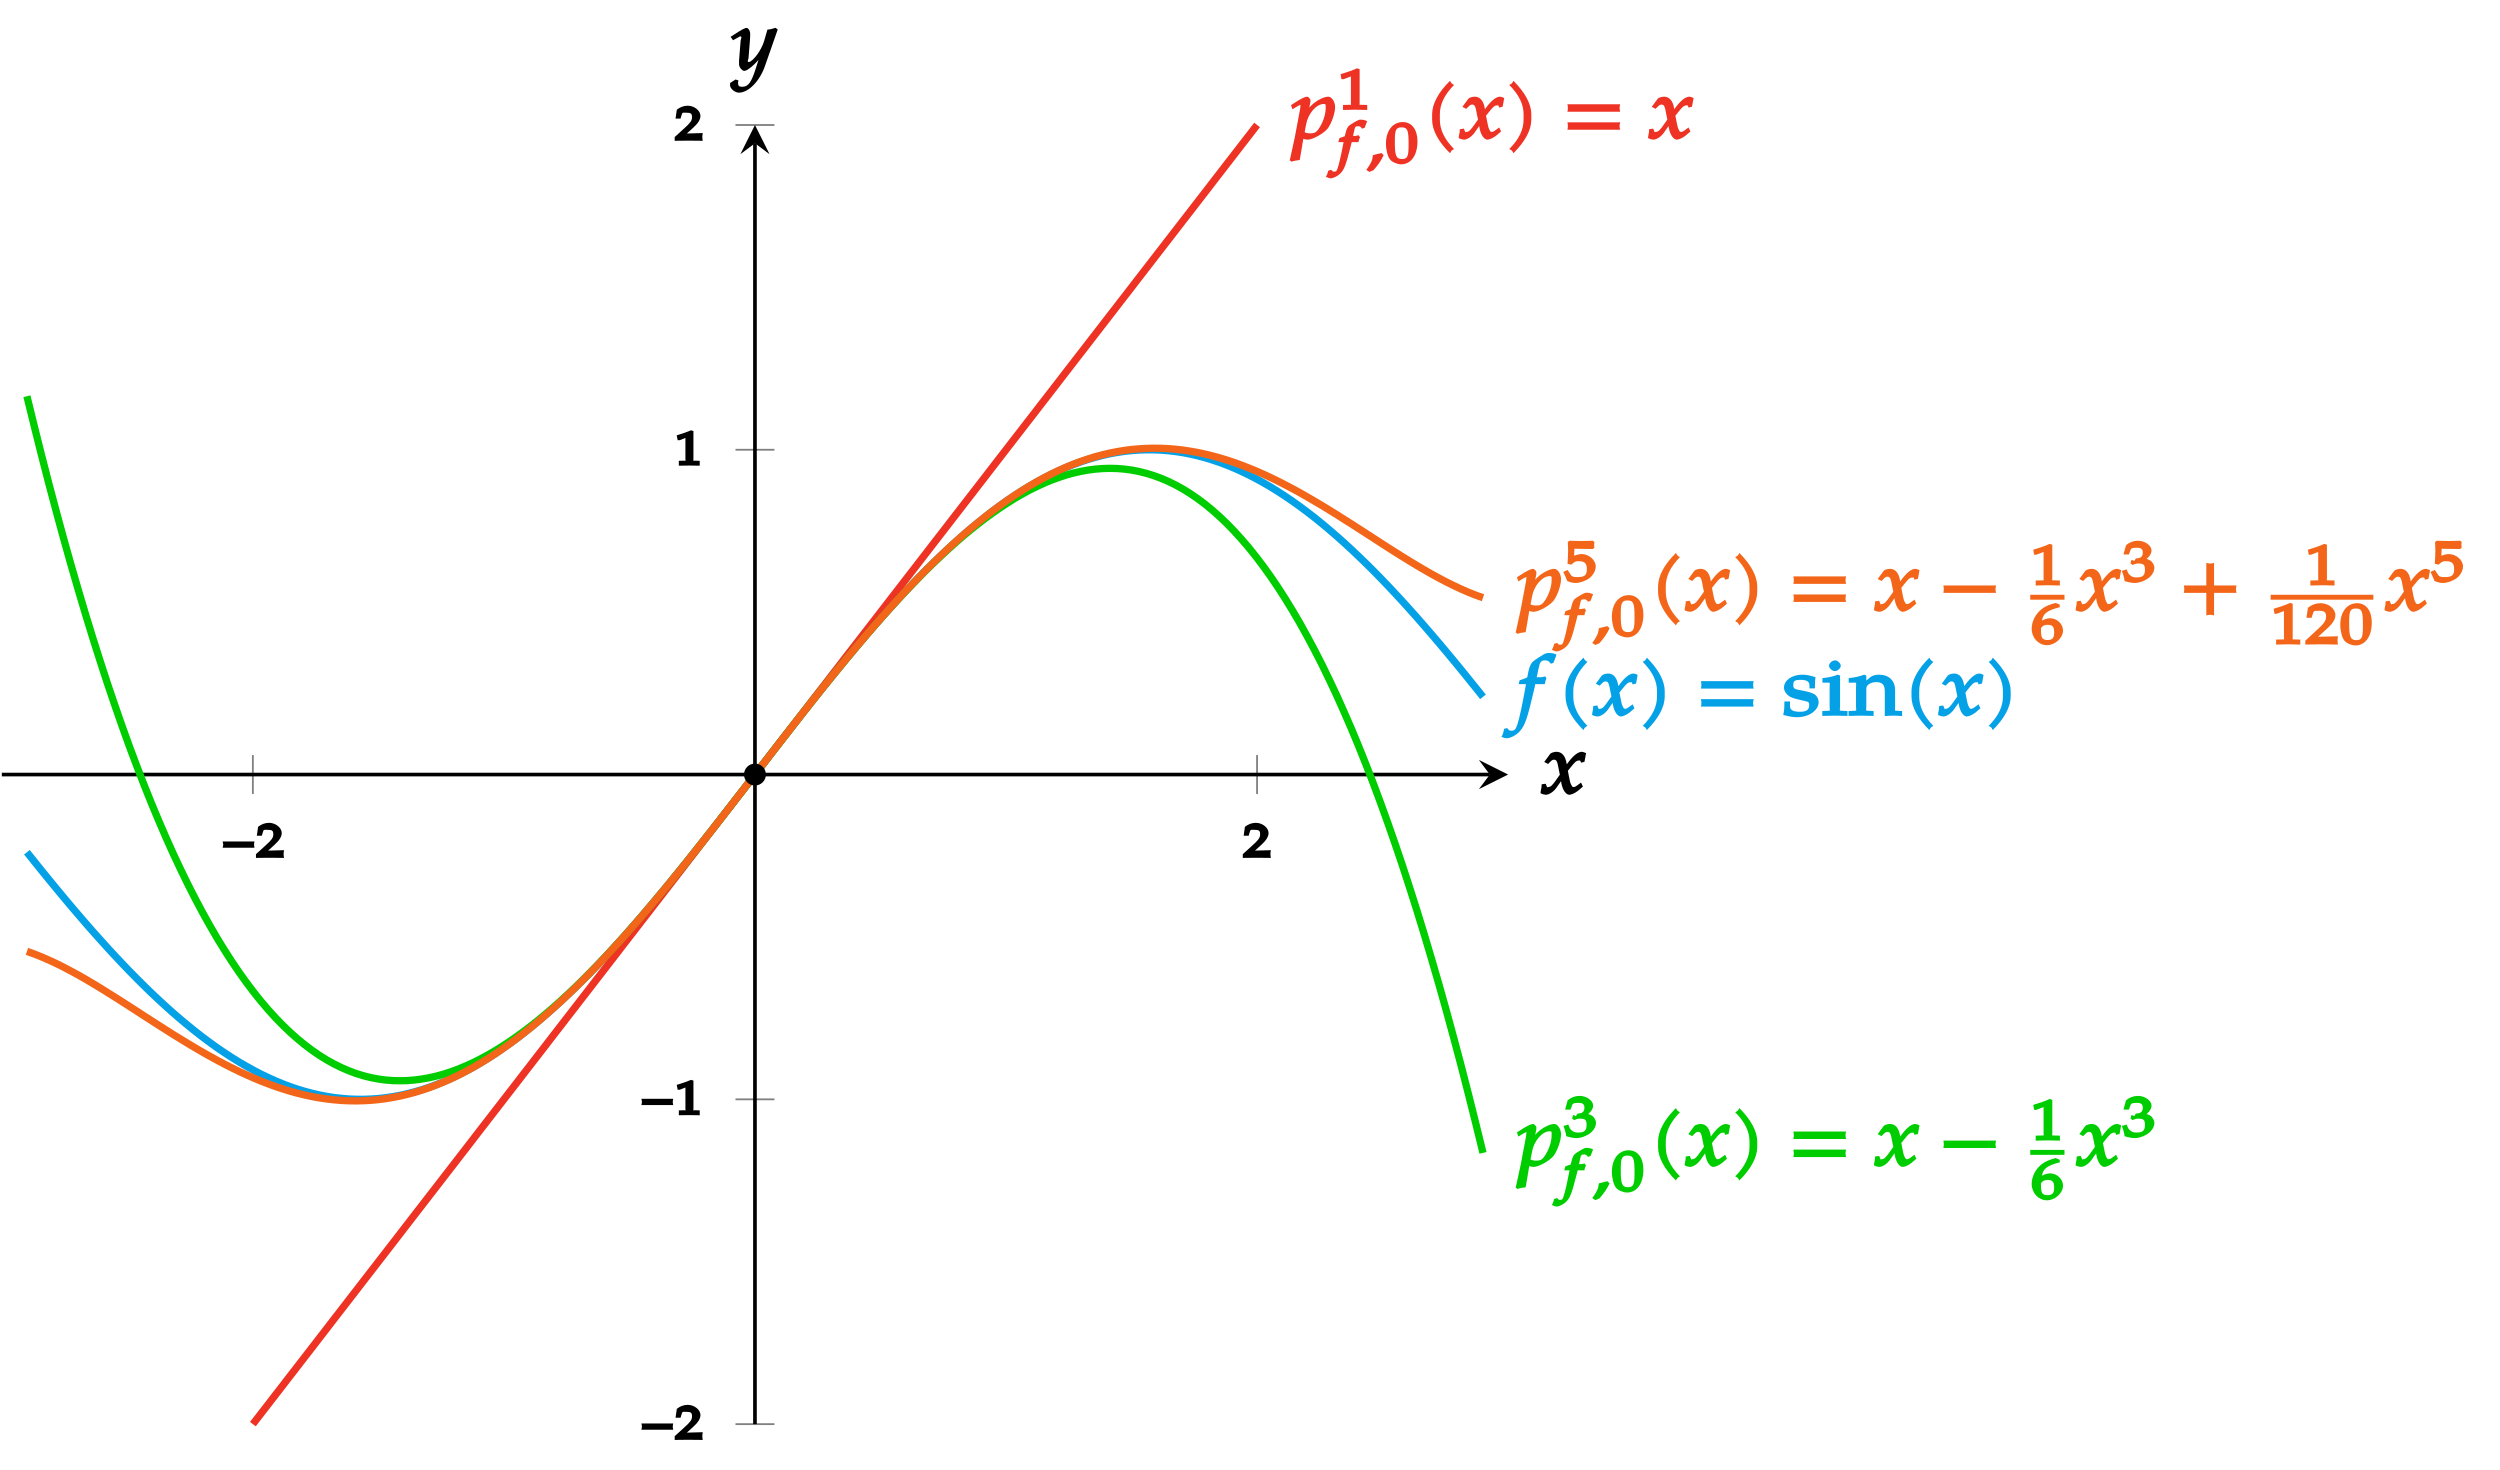 <?xml version="1.0" encoding="UTF-8"?>
<svg xmlns="http://www.w3.org/2000/svg" xmlns:xlink="http://www.w3.org/1999/xlink" width="272.74pt" height="160.41pt" viewBox="0 0 272.74 160.41" version="1.1">
<defs>
<g>
<symbol overflow="visible" id="glyph0-0">
<path style="stroke:none;" d=""/>
</symbol>
<symbol overflow="visible" id="glyph0-1">
<path style="stroke:none;" d="M 3.594 -1.281 C 3.578 -1.328 3.578 -1.391 3.578 -1.438 C 3.578 -1.484 3.578 -1.531 3.625 -1.781 L 0.156 -1.781 C 0.203 -1.531 0.219 -1.484 0.219 -1.438 C 0.219 -1.391 0.203 -1.328 0.156 -1.094 L 3.625 -1.094 Z M 3.594 -1.281 "/>
</symbol>
<symbol overflow="visible" id="glyph0-2">
<path style="stroke:none;" d="M 3.031 -0.172 C 3.016 -0.281 3.016 -0.328 3.016 -0.406 C 3.016 -0.469 3.016 -0.516 3.062 -0.828 L 0.812 -0.766 L 0.953 -0.438 L 2.016 -1.406 C 2.578 -1.906 2.812 -2.328 2.812 -2.703 C 2.812 -3.266 2.156 -3.812 1.422 -3.812 C 1 -3.812 0.578 -3.656 0.234 -3.375 L 0.094 -2.406 L 0.641 -2.406 L 0.766 -2.828 C 0.859 -3.109 0.875 -3.047 1.266 -3.047 C 1.766 -3.047 1.891 -2.969 1.891 -2.547 C 1.891 -2.172 1.703 -1.938 1.047 -1.344 L 0 -0.391 L 0 0.016 L 1.5 0 L 3.062 0.016 Z M 3.031 -0.172 "/>
</symbol>
<symbol overflow="visible" id="glyph0-3">
<path style="stroke:none;" d="M 2.734 -0.172 L 2.734 -0.516 L 2.234 -0.531 C 1.906 -0.547 2.047 -0.406 2.047 -0.672 L 2.047 -3.766 L 1.781 -3.844 C 1.391 -3.672 0.984 -3.531 0.219 -3.297 L 0.328 -2.766 L 0.547 -2.766 L 1.297 -3.062 L 1.328 -3.062 C 1.359 -3.062 1.172 -3.203 1.172 -3.078 L 1.172 -0.672 C 1.172 -0.406 1.297 -0.547 0.984 -0.531 L 0.453 -0.516 L 0.453 0.016 L 1.625 0 L 2.734 0.016 Z M 2.734 -0.172 "/>
</symbol>
<symbol overflow="visible" id="glyph1-0">
<path style="stroke:none;" d=""/>
</symbol>
<symbol overflow="visible" id="glyph1-1">
<path style="stroke:none;" d="M 4.125 -6.734 C 3.969 -6.797 3.672 -6.844 3.438 -6.844 C 3.344 -6.844 3.062 -6.781 2.938 -6.703 C 2.875 -6.688 1.953 -6.094 1.719 -5.891 C 1.5 -5.688 1.344 -5.312 1.234 -4.812 L 1.109 -4.172 C 0.859 -4.047 0.656 -3.984 0.281 -3.859 L 0.172 -3.438 L 0.969 -3.438 L 0.906 -3.062 C 0.594 -1.312 0.25 0.344 0.031 0.969 C -0.156 1.5 -0.266 1.641 -0.625 1.641 C -0.859 1.641 -0.859 1.609 -1.078 1.359 L -1.422 1.438 C -1.469 1.766 -1.562 2.094 -1.703 2.312 C -1.531 2.406 -1.25 2.469 -1.141 2.469 C -0.75 2.469 -0.109 2.156 0.266 1.734 C 0.859 1.094 1.109 0.375 1.844 -2.781 C 1.891 -3 1.969 -3.281 1.984 -3.438 L 3.016 -3.438 C 3.078 -3.734 3.141 -3.953 3.203 -4.078 L 3.078 -4.281 L 2.938 -4.25 C 2.703 -4.188 2.594 -4.188 2.125 -4.188 L 2.141 -4.188 L 2.328 -5.062 C 2.484 -5.828 2.594 -6.031 3.047 -6.031 C 3.344 -6.031 3.484 -5.938 3.688 -5.656 L 3.969 -5.766 L 4.234 -6.453 L 4.297 -6.656 Z M 4.125 -6.734 "/>
</symbol>
<symbol overflow="visible" id="glyph1-2">
<path style="stroke:none;" d="M 3.188 -5.938 C 3.141 -5.969 3.094 -6 3.047 -6.047 C 3 -6.094 2.969 -6.141 2.875 -6.328 C 1.609 -5.078 0.922 -3.812 0.922 -2.672 L 0.922 -2.078 C 0.922 -0.938 1.609 0.328 2.875 1.578 C 2.969 1.375 3 1.344 3.047 1.297 C 3.094 1.25 3.141 1.203 3.312 1.125 C 2.203 -0.016 1.766 -1.047 1.766 -2.078 L 1.766 -2.672 C 1.766 -3.719 2.203 -4.734 3.312 -5.875 Z M 3.188 -5.938 "/>
</symbol>
<symbol overflow="visible" id="glyph1-3">
<path style="stroke:none;" d="M 4.938 -4.469 C 4.812 -4.531 4.625 -4.594 4.531 -4.594 C 4.141 -4.594 3.625 -4.234 3.016 -3.406 L 2.656 -2.922 L 2.938 -2.812 L 2.875 -3.25 C 2.75 -4.141 2.344 -4.594 1.766 -4.594 C 1.5 -4.594 1.172 -4.484 1.078 -4.375 L 0.422 -3.484 L 0.844 -3.266 C 1.203 -3.641 1.297 -3.734 1.484 -3.734 C 1.797 -3.734 1.859 -3.5 2.016 -2.625 L 2.125 -2.094 L 1.781 -1.609 C 1.359 -1 1.141 -0.75 0.875 -0.75 C 0.719 -0.75 0.766 -0.656 0.75 -0.703 L 0.578 -1.109 L 0.141 -1.047 C 0.141 -0.75 0.109 -0.625 0.047 -0.344 C 0.031 -0.234 0.031 -0.203 0.016 -0.078 C 0.203 0.031 0.484 0.094 0.594 0.094 C 0.922 0.094 1.406 -0.203 1.719 -0.625 L 2.453 -1.672 L 2.188 -1.766 L 2.297 -1.141 C 2.438 -0.391 2.812 0.094 3.156 0.094 C 3.375 0.094 3.797 -0.094 4.109 -0.344 L 4.641 -0.797 L 4.438 -1.234 C 3.922 -0.844 3.797 -0.75 3.641 -0.75 C 3.484 -0.75 3.469 -0.797 3.375 -0.984 C 3.281 -1.141 3.219 -1.375 3.172 -1.641 L 3 -2.516 L 3.297 -2.891 C 3.766 -3.469 3.906 -3.641 4.219 -3.641 C 4.375 -3.641 4.328 -3.703 4.438 -3.406 L 4.812 -3.5 L 4.984 -4.438 Z M 4.938 -4.469 "/>
</symbol>
<symbol overflow="visible" id="glyph1-4">
<path style="stroke:none;" d="M 2.875 -2.078 L 2.875 -2.672 C 2.875 -3.812 2.172 -5.078 0.922 -6.328 C 0.828 -6.141 0.797 -6.094 0.75 -6.047 C 0.703 -6 0.656 -5.969 0.469 -5.875 C 1.594 -4.734 2.031 -3.719 2.031 -2.672 L 2.031 -2.078 C 2.031 -1.047 1.594 -0.016 0.469 1.125 C 0.656 1.203 0.703 1.25 0.75 1.297 C 0.797 1.344 0.828 1.375 0.922 1.578 C 2.172 0.328 2.875 -0.938 2.875 -2.078 Z M 2.875 -2.078 "/>
</symbol>
<symbol overflow="visible" id="glyph1-5">
<path style="stroke:none;" d="M 6.25 -3.094 C 6.234 -3.188 6.219 -3.281 6.219 -3.359 C 6.219 -3.453 6.234 -3.547 6.281 -3.766 L 0.531 -3.766 C 0.578 -3.547 0.578 -3.453 0.578 -3.359 C 0.578 -3.281 0.578 -3.188 0.531 -2.953 L 6.281 -2.953 Z M 6.25 -1.125 C 6.234 -1.203 6.219 -1.297 6.219 -1.391 C 6.219 -1.484 6.234 -1.562 6.281 -1.797 L 0.531 -1.797 C 0.578 -1.562 0.578 -1.484 0.578 -1.391 C 0.578 -1.297 0.578 -1.203 0.531 -0.984 L 6.281 -0.984 Z M 6.25 -1.125 "/>
</symbol>
<symbol overflow="visible" id="glyph1-6">
<path style="stroke:none;" d="M 4.062 -1.469 C 4.062 -1.734 3.938 -2.047 3.75 -2.219 C 3.484 -2.453 3.062 -2.594 2.203 -2.75 C 1.406 -2.891 1.297 -2.938 1.297 -3.344 C 1.297 -3.797 1.484 -3.906 2.078 -3.906 C 2.719 -3.906 3.062 -3.734 3.062 -3.312 L 3.062 -2.969 L 3.656 -2.969 C 3.656 -3.625 3.672 -3.844 3.719 -4.203 C 3.031 -4.406 2.688 -4.469 2.281 -4.469 C 1.141 -4.469 0.281 -3.844 0.281 -3.047 C 0.281 -2.609 0.656 -2.172 1.109 -1.984 C 1.375 -1.875 1.906 -1.734 2.562 -1.594 C 3 -1.5 3.031 -1.453 3.031 -1.109 C 3.031 -0.625 2.703 -0.422 2.016 -0.422 C 1.297 -0.422 0.938 -0.594 0.938 -1.047 L 0.938 -1.547 L 0.328 -1.547 C 0.328 -0.797 0.297 -0.531 0.203 -0.078 C 0.891 0.109 1.281 0.172 1.719 0.172 C 3 0.172 4.062 -0.578 4.062 -1.469 Z M 4.062 -1.469 "/>
</symbol>
<symbol overflow="visible" id="glyph1-7">
<path style="stroke:none;" d="M 2.891 -0.109 L 2.891 -0.5 L 2.281 -0.531 C 1.953 -0.562 2.078 -0.484 2.078 -1.047 L 2.078 -4.375 L 1.844 -4.469 C 1.344 -4.281 0.828 -4.156 0.156 -4.094 L 0.156 -3.594 L 0.672 -3.594 C 1.062 -3.594 0.938 -3.656 0.938 -3.062 L 0.938 -1.047 C 0.938 -0.484 1.078 -0.562 0.75 -0.531 L 0.141 -0.5 L 0.141 0.031 L 1.516 0 L 2.891 0.031 Z M 2.156 -5.438 C 2.156 -5.703 1.812 -6.031 1.531 -6.031 C 1.219 -6.031 0.875 -5.719 0.875 -5.438 C 0.875 -5.172 1.219 -4.859 1.516 -4.859 C 1.812 -4.859 2.156 -5.172 2.156 -5.438 Z M 2.156 -5.438 "/>
</symbol>
<symbol overflow="visible" id="glyph1-8">
<path style="stroke:none;" d="M 5.828 -0.109 L 5.828 -0.5 L 5.281 -0.531 C 4.953 -0.562 5.062 -0.469 5.062 -1.047 L 5.062 -2.781 C 5.062 -3.828 4.391 -4.469 3.281 -4.469 C 2.922 -4.469 2.594 -4.375 2.391 -4.219 L 1.922 -3.828 L 1.922 -4.375 L 1.688 -4.469 C 1.188 -4.281 0.672 -4.156 0 -4.094 L 0 -3.594 L 0.516 -3.594 C 0.922 -3.594 0.797 -3.656 0.797 -3.062 L 0.797 -1.047 C 0.797 -0.484 0.922 -0.562 0.594 -0.531 L -0.016 -0.5 L -0.016 0.031 L 1.359 0 L 2.719 0.031 L 2.719 -0.5 L 2.141 -0.531 C 1.797 -0.562 1.922 -0.484 1.922 -1.047 L 1.922 -2.953 C 1.922 -3.359 2.406 -3.656 3.016 -3.656 C 3.672 -3.656 3.938 -3.344 3.938 -2.656 L 3.938 0.047 C 4.344 0.016 4.625 0 4.875 0 C 5.141 0 5.406 0.016 5.828 0.047 Z M 5.828 -0.109 "/>
</symbol>
<symbol overflow="visible" id="glyph1-9">
<path style="stroke:none;" d="M 4.797 -3.469 C 4.797 -4.062 4.406 -4.594 4.062 -4.594 C 3.656 -4.594 3.016 -4.312 2.5 -3.906 C 2.109 -3.578 1.906 -3.359 1.562 -2.828 L 1.828 -2.719 L 2.062 -3.797 C 2.094 -3.953 2.109 -4.078 2.109 -4.188 C 2.109 -4.359 1.875 -4.594 1.734 -4.594 C 1.531 -4.594 1.047 -4.375 0.328 -3.891 L -0.016 -3.672 L 0.141 -3.219 L 0.656 -3.531 C 0.938 -3.688 0.938 -3.688 1.016 -3.688 C 1.109 -3.688 1.016 -3.75 1.016 -3.625 C 1.016 -3.547 1 -3.375 0.984 -3.281 L 0.406 -0.203 L -0.062 1.953 L -0.156 2.344 L 0.047 2.5 C 0.297 2.406 0.5 2.375 0.938 2.312 L 1.328 0.016 L 1.297 0 C 1.547 0.078 1.703 0.094 1.812 0.094 C 2.359 0.094 3.594 -0.594 4.016 -1.156 C 4.406 -1.703 4.797 -2.797 4.797 -3.469 Z M 3.766 -3.328 C 3.766 -2.594 3.422 -1.625 2.906 -0.953 C 2.703 -0.688 2.516 -0.594 2.109 -0.594 C 1.812 -0.594 1.672 -0.625 1.469 -0.719 L 1.641 -1.609 C 1.859 -2.766 2.75 -3.797 3.562 -3.797 C 3.812 -3.797 3.766 -3.734 3.766 -3.328 Z M 3.766 -3.328 "/>
</symbol>
<symbol overflow="visible" id="glyph1-10">
<path style="stroke:none;" d="M 6.25 -2.109 C 6.234 -2.203 6.219 -2.281 6.219 -2.375 C 6.219 -2.469 6.234 -2.562 6.281 -2.781 L 0.531 -2.781 C 0.578 -2.562 0.578 -2.469 0.578 -2.375 C 0.578 -2.281 0.578 -2.203 0.531 -1.969 L 6.281 -1.969 Z M 6.25 -2.109 "/>
</symbol>
<symbol overflow="visible" id="glyph1-11">
<path style="stroke:none;" d="M 6.25 -2.109 C 6.234 -2.203 6.219 -2.281 6.219 -2.375 C 6.219 -2.469 6.234 -2.562 6.281 -2.781 L 3.828 -2.781 L 3.828 -5.234 C 3.594 -5.188 3.5 -5.172 3.406 -5.172 C 3.312 -5.172 3.234 -5.188 2.984 -5.234 L 2.984 -2.781 L 0.531 -2.781 C 0.578 -2.562 0.578 -2.469 0.578 -2.375 C 0.578 -2.281 0.578 -2.203 0.531 -1.969 L 2.984 -1.969 L 2.984 0.484 C 3.234 0.438 3.312 0.422 3.406 0.422 C 3.5 0.422 3.594 0.438 3.828 0.484 L 3.828 -1.969 L 6.281 -1.969 Z M 6.25 -2.109 "/>
</symbol>
<symbol overflow="visible" id="glyph1-12">
<path style="stroke:none;" d="M 4.984 -4.469 L 4.812 -4.609 C 4.484 -4.5 4.266 -4.438 3.922 -4.406 L 3.547 -3.109 C 3.422 -2.688 3.125 -2.125 2.812 -1.688 C 2.469 -1.234 2.109 -0.875 1.891 -0.875 C 1.672 -0.875 1.844 -1.172 1.859 -1.281 L 2 -3.016 C 2.016 -3.297 2.047 -3.641 2.047 -3.891 C 2.047 -4.297 1.828 -4.594 1.656 -4.594 C 1.531 -4.594 1.281 -4.5 0.812 -4.203 L -0.094 -3.625 L 0.172 -3.25 L 0.828 -3.609 C 0.875 -3.641 0.891 -3.672 0.953 -3.672 C 1.203 -3.672 1.016 -3.359 1 -3.203 L 0.828 -1.031 L 0.828 -0.672 C 0.812 -0.297 1.172 0.094 1.406 0.094 C 1.766 0.094 2.703 -0.703 3.438 -1.719 L 3.172 -1.812 L 2.688 -0.281 C 2.188 1.312 1.859 1.828 1.172 1.828 C 0.828 1.828 0.719 1.719 0.719 1.406 C 0.719 1.359 0.719 1.297 0.766 1.141 L 0.453 1.031 L -0.141 1.406 C -0.156 1.547 -0.156 1.594 -0.156 1.641 C -0.156 2.031 0.375 2.469 0.812 2.469 C 1.844 2.469 3.078 1.234 3.656 -0.438 L 5.047 -4.422 Z M 4.984 -4.469 "/>
</symbol>
<symbol overflow="visible" id="glyph2-0">
<path style="stroke:none;" d=""/>
</symbol>
<symbol overflow="visible" id="glyph2-1">
<path style="stroke:none;" d="M 3.234 -0.156 L 3.234 -0.516 L 2.688 -0.531 C 2.297 -0.562 2.406 -0.438 2.406 -0.75 L 2.406 -4.422 L 2.125 -4.516 C 1.672 -4.312 1.172 -4.125 0.328 -3.875 L 0.422 -3.328 L 0.656 -3.328 L 1.562 -3.672 L 1.578 -3.672 C 1.625 -3.672 1.453 -3.797 1.453 -3.656 L 1.453 -0.75 C 1.453 -0.438 1.562 -0.562 1.188 -0.531 L 0.594 -0.516 L 0.594 0.031 L 1.938 0 L 3.234 0.031 Z M 3.234 -0.156 "/>
</symbol>
<symbol overflow="visible" id="glyph2-2">
<path style="stroke:none;" d="M 3.016 -4.672 C 2.891 -4.719 2.688 -4.75 2.516 -4.75 C 2.438 -4.75 2.328 -4.734 2.281 -4.703 C 2.109 -4.641 1.391 -4.219 1.234 -4.078 C 1.078 -3.938 0.953 -3.641 0.875 -3.297 L 0.781 -2.938 C 0.672 -2.891 0.531 -2.844 0.203 -2.734 L 0.078 -2.297 L 0.656 -2.297 L 0.625 -2.141 C 0.406 -0.969 0.156 0.141 0 0.562 C -0.125 0.906 -0.141 0.922 -0.391 0.922 C -0.547 0.922 -0.5 0.922 -0.688 0.734 L -1.016 0.812 C -1.078 1.078 -1.125 1.25 -1.281 1.484 C -0.953 1.641 -0.844 1.656 -0.766 1.656 C -0.484 1.656 0.031 1.406 0.297 1.125 C 0.734 0.703 0.922 0.156 1.453 -1.938 C 1.484 -2.094 1.531 -2.281 1.547 -2.297 L 2.281 -2.297 C 2.328 -2.578 2.328 -2.594 2.453 -2.812 L 2.297 -3.047 L 2.172 -3.016 C 2 -2.969 1.922 -2.969 1.578 -2.969 L 1.688 -2.969 L 1.797 -3.469 C 1.906 -3.984 1.922 -4.031 2.25 -4.031 C 2.453 -4.031 2.5 -3.984 2.672 -3.766 L 2.953 -3.859 L 3.156 -4.406 L 3.234 -4.578 Z M 3.016 -4.672 "/>
</symbol>
<symbol overflow="visible" id="glyph2-3">
<path style="stroke:none;" d="M 1.781 -0.953 L 1.609 -1.109 L 0.688 -0.875 C 0.625 -0.281 0.5 -0.016 -0.031 0.734 L 0.297 0.953 L 0.75 0.766 C 1.312 0.125 1.641 -0.375 1.859 -0.891 Z M 1.781 -0.953 "/>
</symbol>
<symbol overflow="visible" id="glyph2-4">
<path style="stroke:none;" d="M 3.562 -2.375 C 3.562 -3.688 2.922 -4.484 1.969 -4.484 C 0.875 -4.484 0.125 -3.562 0.125 -2.125 C 0.125 -1.422 0.328 -0.688 0.578 -0.391 C 0.812 -0.109 1.359 0.125 1.781 0.125 C 2.844 0.125 3.562 -0.844 3.562 -2.375 Z M 2.594 -2.078 C 2.594 -0.797 2.516 -0.453 1.875 -0.453 C 1.203 -0.453 1.094 -0.875 1.094 -2.328 C 1.094 -3.594 1.172 -3.906 1.844 -3.906 C 2.516 -3.906 2.594 -3.5 2.594 -2.078 Z M 2.594 -2.078 "/>
</symbol>
<symbol overflow="visible" id="glyph2-5">
<path style="stroke:none;" d="M 3.547 -1.516 C 3.547 -1.812 3.344 -2.188 3.094 -2.328 C 2.922 -2.438 2.625 -2.547 2.281 -2.594 L 2.406 -2.297 C 2.969 -2.656 3.234 -3.062 3.234 -3.422 C 3.234 -3.953 2.531 -4.484 1.75 -4.484 C 1.281 -4.484 0.812 -4.312 0.453 -4 L 0.172 -2.984 L 0.766 -2.984 L 0.953 -3.5 C 1.031 -3.703 1.281 -3.719 1.641 -3.719 C 2.094 -3.719 2.281 -3.578 2.281 -3.203 C 2.281 -2.766 2.062 -2.562 1.562 -2.562 C 1.516 -2.562 1.359 -2.281 1.359 -2.281 L 1.047 -2.406 L 0.938 -2.016 L 1.156 -1.844 C 1.469 -1.969 1.594 -2 1.781 -2 C 2.375 -2 2.516 -1.859 2.516 -1.312 C 2.516 -0.703 2.281 -0.484 1.625 -0.484 C 1.297 -0.484 1.156 -0.516 0.938 -0.688 C 0.766 -0.812 0.734 -0.828 0.516 -1.359 L 0 -1.203 C 0.172 -0.734 0.234 -0.516 0.297 -0.078 C 0.844 0.078 1.156 0.125 1.406 0.125 C 1.969 0.125 2.75 -0.203 3.125 -0.609 C 3.375 -0.844 3.547 -1.234 3.547 -1.516 Z M 3.547 -1.516 "/>
</symbol>
<symbol overflow="visible" id="glyph2-6">
<path style="stroke:none;" d="M 3.578 -1.484 C 3.578 -2.172 2.922 -2.812 2.172 -2.812 C 1.766 -2.812 1.359 -2.609 1.281 -2.547 C 1.375 -3.25 1.766 -3.656 3.219 -4.016 L 3.219 -4.297 L 2.766 -4.484 C 2.094 -4.297 1.672 -4.125 1.312 -3.859 C 0.594 -3.328 0.156 -2.484 0.156 -1.656 C 0.156 -0.672 0.906 0.125 1.812 0.125 C 2.719 0.125 3.578 -0.672 3.578 -1.484 Z M 2.609 -1.281 C 2.609 -0.656 2.438 -0.438 1.891 -0.438 C 1.297 -0.438 1.172 -0.688 1.172 -1.5 C 1.172 -1.703 1.141 -1.688 1.219 -1.797 C 1.375 -2 1.562 -2.094 1.906 -2.094 C 2.438 -2.094 2.609 -1.875 2.609 -1.281 Z M 2.609 -1.281 "/>
</symbol>
<symbol overflow="visible" id="glyph2-7">
<path style="stroke:none;" d="M 3.516 -1.688 C 3.516 -2.375 2.766 -3.031 1.969 -3.031 C 1.641 -3.031 1.25 -2.891 1.156 -2.844 L 1.188 -3.609 L 3.203 -3.578 L 3.375 -3.734 C 3.344 -3.906 3.344 -3.938 3.344 -4.031 C 3.344 -4.125 3.344 -4.172 3.375 -4.344 L 3.203 -4.484 L 1.922 -4.453 L 0.641 -4.484 L 0.469 -4.344 L 0.5 -3.453 C 0.5 -2.922 0.469 -2.375 0.438 -1.969 L 0.844 -1.875 C 1.25 -2.219 1.297 -2.25 1.641 -2.25 C 2.312 -2.25 2.547 -2.031 2.547 -1.375 C 2.547 -0.719 2.297 -0.516 1.531 -0.516 C 1.156 -0.516 0.922 -0.562 0.828 -0.719 L 0.438 -1.297 L -0.031 -1.078 C 0.172 -0.656 0.266 -0.469 0.406 -0.094 C 0.75 0.062 1.031 0.125 1.328 0.125 C 1.797 0.125 2.422 -0.109 2.812 -0.391 C 3.25 -0.719 3.516 -1.25 3.516 -1.688 Z M 3.516 -1.688 "/>
</symbol>
<symbol overflow="visible" id="glyph2-8">
<path style="stroke:none;" d="M 3.578 -0.156 C 3.562 -0.281 3.562 -0.344 3.562 -0.438 C 3.562 -0.516 3.562 -0.562 3.609 -0.875 L 0.969 -0.812 L 1.109 -0.516 L 2.375 -1.672 C 3.062 -2.281 3.328 -2.734 3.328 -3.188 C 3.328 -3.875 2.594 -4.484 1.703 -4.484 C 1.203 -4.484 0.719 -4.312 0.328 -3.969 L 0.172 -2.891 L 0.734 -2.891 L 0.875 -3.344 C 0.984 -3.688 1.047 -3.656 1.516 -3.656 C 2.125 -3.656 2.312 -3.516 2.312 -3.016 C 2.312 -2.562 2.078 -2.25 1.281 -1.531 L 0.047 -0.391 L 0.047 0.031 L 1.797 0 L 3.609 0.031 Z M 3.578 -0.156 "/>
</symbol>
</g>
<clipPath id="clip1">
  <path d="M 16 2 L 149 2 L 149 160.41 L 16 160.41 Z M 16 2 "/>
</clipPath>
</defs>
<g id="surface1">
<path style="fill:none;stroke-width:0.199;stroke-linecap:butt;stroke-linejoin:miter;stroke:rgb(50%,50%,50%);stroke-opacity:1;stroke-miterlimit:10;" d="M 27.386 68.741 L 27.386 72.991 M 136.941 68.741 L 136.941 72.991 " transform="matrix(1,0,0,-1,0.2,155.366)"/>
<path style="fill:none;stroke-width:0.199;stroke-linecap:butt;stroke-linejoin:miter;stroke:rgb(50%,50%,50%);stroke-opacity:1;stroke-miterlimit:10;" d="M 80.038 -0.001 L 84.288 -0.001 M 80.038 35.432 L 84.288 35.432 M 80.038 106.3 L 84.288 106.3 M 80.038 141.729 L 84.288 141.729 " transform="matrix(1,0,0,-1,0.2,155.366)"/>
<path style="fill:none;stroke-width:0.399;stroke-linecap:butt;stroke-linejoin:miter;stroke:rgb(0%,0%,0%);stroke-opacity:1;stroke-miterlimit:10;" d="M -0.001 70.866 L 162.335 70.866 " transform="matrix(1,0,0,-1,0.2,155.366)"/>
<path style=" stroke:none;fill-rule:nonzero;fill:rgb(0%,0%,0%);fill-opacity:1;" d="M 164.527 84.5 L 161.34 82.906 L 162.535 84.5 L 161.34 86.094 "/>
<path style="fill:none;stroke-width:0.399;stroke-linecap:butt;stroke-linejoin:miter;stroke:rgb(0%,0%,0%);stroke-opacity:1;stroke-miterlimit:10;" d="M 82.163 -0.001 L 82.163 139.737 " transform="matrix(1,0,0,-1,0.2,155.366)"/>
<path style=" stroke:none;fill-rule:nonzero;fill:rgb(0%,0%,0%);fill-opacity:1;" d="M 82.363 13.637 L 80.77 16.824 L 82.363 15.629 L 83.957 16.824 "/>
<g style="fill:rgb(0%,0%,0%);fill-opacity:1;">
  <use xlink:href="#glyph0-1" x="24.138" y="93.579"/>
  <use xlink:href="#glyph0-2" x="27.924" y="93.579"/>
</g>
<g style="fill:rgb(0%,0%,0%);fill-opacity:1;">
  <use xlink:href="#glyph0-2" x="135.583" y="93.579"/>
</g>
<g style="fill:rgb(0%,0%,0%);fill-opacity:1;">
  <use xlink:href="#glyph0-1" x="69.819" y="157.075"/>
  <use xlink:href="#glyph0-2" x="73.605" y="157.075"/>
</g>
<g style="fill:rgb(0%,0%,0%);fill-opacity:1;">
  <use xlink:href="#glyph0-1" x="69.819" y="121.654"/>
  <use xlink:href="#glyph0-3" x="73.605" y="121.654"/>
</g>
<g style="fill:rgb(0%,0%,0%);fill-opacity:1;">
  <use xlink:href="#glyph0-3" x="73.604" y="50.789"/>
</g>
<g style="fill:rgb(0%,0%,0%);fill-opacity:1;">
  <use xlink:href="#glyph0-2" x="73.604" y="15.344"/>
</g>
<path style="fill:none;stroke-width:0.797;stroke-linecap:butt;stroke-linejoin:miter;stroke:rgb(1.999%,63.1%,90.199%);stroke-opacity:1;stroke-miterlimit:10;" d="M 2.737 62.389 C 2.737 62.389 3.316 61.667 3.538 61.389 C 3.757 61.116 4.112 60.671 4.335 60.397 C 4.558 60.124 4.913 59.686 5.132 59.417 C 5.355 59.147 5.71 58.714 5.933 58.444 C 6.152 58.178 6.507 57.749 6.73 57.483 C 6.952 57.218 7.308 56.796 7.527 56.534 C 7.749 56.272 8.105 55.854 8.327 55.596 C 8.546 55.335 8.902 54.925 9.124 54.671 C 9.347 54.413 9.702 54.011 9.921 53.757 C 10.144 53.507 10.499 53.108 10.722 52.862 C 10.945 52.616 11.296 52.221 11.519 51.979 C 11.741 51.737 12.097 51.35 12.32 51.112 C 12.538 50.874 12.894 50.499 13.116 50.264 C 13.339 50.034 13.695 49.663 13.913 49.432 C 14.136 49.206 14.491 48.843 14.714 48.62 C 14.933 48.397 15.288 48.046 15.511 47.827 C 15.734 47.608 16.089 47.264 16.308 47.05 C 16.53 46.839 16.886 46.503 17.109 46.296 C 17.327 46.089 17.683 45.764 17.905 45.565 C 18.128 45.362 18.484 45.046 18.702 44.85 C 18.925 44.655 19.28 44.35 19.503 44.163 C 19.722 43.971 20.077 43.675 20.3 43.495 C 20.523 43.311 20.878 43.026 21.097 42.85 C 21.32 42.675 21.675 42.397 21.898 42.229 C 22.116 42.061 22.472 41.796 22.695 41.636 C 22.917 41.471 23.273 41.218 23.491 41.061 C 23.714 40.909 24.07 40.663 24.292 40.518 C 24.511 40.37 24.866 40.139 25.089 39.999 C 25.312 39.858 25.667 39.636 25.886 39.503 C 26.109 39.37 26.464 39.163 26.687 39.038 C 26.909 38.909 27.261 38.714 27.484 38.596 C 27.706 38.479 28.062 38.296 28.28 38.182 C 28.503 38.073 28.859 37.901 29.081 37.8 C 29.304 37.694 29.655 37.538 29.878 37.44 C 30.101 37.346 30.456 37.202 30.679 37.112 C 30.898 37.026 31.253 36.893 31.476 36.811 C 31.698 36.733 32.054 36.612 32.273 36.542 C 32.495 36.471 32.851 36.362 33.073 36.3 C 33.292 36.237 33.648 36.143 33.87 36.089 C 34.093 36.034 34.448 35.952 34.667 35.905 C 34.89 35.858 35.245 35.792 35.468 35.753 C 35.687 35.714 36.042 35.659 36.265 35.628 C 36.487 35.6 36.843 35.557 37.062 35.538 C 37.284 35.514 37.64 35.487 37.862 35.471 C 38.081 35.46 38.437 35.444 38.659 35.44 C 38.882 35.432 39.237 35.432 39.456 35.436 C 39.679 35.44 40.034 35.452 40.257 35.464 C 40.476 35.475 40.831 35.499 41.054 35.518 C 41.277 35.542 41.632 35.581 41.851 35.608 C 42.073 35.636 42.429 35.686 42.652 35.725 C 42.87 35.761 43.226 35.827 43.448 35.87 C 43.671 35.917 44.027 35.995 44.245 36.05 C 44.468 36.1 44.823 36.194 45.046 36.257 C 45.269 36.315 45.62 36.421 45.843 36.487 C 46.066 36.557 46.421 36.678 46.644 36.757 C 46.862 36.831 47.218 36.964 47.441 37.05 C 47.663 37.136 48.019 37.276 48.237 37.37 C 48.46 37.464 48.816 37.62 49.038 37.721 C 49.257 37.823 49.612 37.991 49.835 38.1 C 50.058 38.21 50.413 38.389 50.632 38.507 C 50.855 38.624 51.21 38.819 51.433 38.94 C 51.652 39.065 52.007 39.272 52.23 39.405 C 52.452 39.534 52.808 39.753 53.027 39.889 C 53.249 40.03 53.605 40.261 53.827 40.405 C 54.046 40.553 54.402 40.792 54.624 40.948 C 54.847 41.1 55.202 41.35 55.421 41.511 C 55.644 41.671 55.999 41.936 56.222 42.1 C 56.441 42.268 56.796 42.546 57.019 42.718 C 57.241 42.893 57.597 43.175 57.816 43.354 C 58.038 43.538 58.394 43.831 58.616 44.018 C 58.835 44.206 59.191 44.511 59.413 44.706 C 59.636 44.897 59.991 45.214 60.21 45.413 C 60.433 45.612 60.788 45.936 61.011 46.139 C 61.234 46.346 61.585 46.678 61.808 46.889 C 62.03 47.1 62.386 47.444 62.609 47.663 C 62.827 47.878 63.183 48.229 63.405 48.452 C 63.628 48.675 63.984 49.034 64.202 49.261 C 64.425 49.487 64.78 49.854 65.003 50.089 C 65.222 50.319 65.577 50.698 65.8 50.932 C 66.023 51.171 66.378 51.553 66.597 51.796 C 66.82 52.038 67.175 52.428 67.398 52.675 C 67.616 52.921 67.972 53.315 68.195 53.569 C 68.417 53.819 68.773 54.221 68.991 54.475 C 69.214 54.729 69.57 55.139 69.792 55.397 C 70.011 55.655 70.366 56.073 70.589 56.335 C 70.812 56.596 71.167 57.018 71.386 57.28 C 71.609 57.546 71.964 57.971 72.187 58.241 C 72.405 58.507 72.761 58.94 72.984 59.21 C 73.206 59.483 73.562 59.917 73.78 60.19 C 74.003 60.464 74.359 60.905 74.581 61.182 C 74.8 61.456 75.155 61.901 75.378 62.178 C 75.601 62.456 75.956 62.901 76.175 63.182 C 76.398 63.464 76.753 63.913 76.976 64.194 C 77.198 64.475 77.55 64.928 77.773 65.21 C 77.995 65.495 78.351 65.948 78.573 66.233 C 78.792 66.514 79.148 66.971 79.37 67.257 C 79.593 67.542 79.945 67.999 80.167 68.288 C 80.39 68.573 80.745 69.03 80.968 69.315 C 81.187 69.604 81.542 70.061 81.765 70.35 C 81.987 70.636 82.343 71.096 82.562 71.382 C 82.784 71.667 83.14 72.128 83.362 72.413 C 83.581 72.698 83.937 73.159 84.159 73.444 C 84.382 73.729 84.737 74.186 84.956 74.471 C 85.179 74.757 85.534 75.214 85.757 75.499 C 85.976 75.784 86.331 76.237 86.554 76.518 C 86.777 76.803 87.132 77.257 87.351 77.538 C 87.573 77.819 87.929 78.268 88.152 78.55 C 88.37 78.827 88.726 79.276 88.948 79.553 C 89.171 79.831 89.527 80.276 89.745 80.55 C 89.968 80.827 90.323 81.264 90.546 81.538 C 90.765 81.811 91.12 82.249 91.343 82.518 C 91.566 82.792 91.921 83.221 92.14 83.491 C 92.362 83.757 92.718 84.186 92.941 84.448 C 93.159 84.714 93.515 85.136 93.737 85.397 C 93.96 85.659 94.316 86.073 94.534 86.331 C 94.757 86.589 95.112 86.999 95.335 87.253 C 95.558 87.511 95.909 87.913 96.132 88.163 C 96.355 88.413 96.71 88.811 96.933 89.057 C 97.152 89.303 97.507 89.694 97.73 89.936 C 97.952 90.178 98.308 90.561 98.527 90.796 C 98.749 91.034 99.105 91.413 99.327 91.643 C 99.546 91.874 99.902 92.245 100.124 92.471 C 100.347 92.698 100.702 93.057 100.921 93.28 C 101.144 93.503 101.499 93.854 101.722 94.069 C 101.941 94.288 102.296 94.628 102.519 94.839 C 102.741 95.05 103.097 95.386 103.316 95.589 C 103.538 95.796 103.894 96.12 104.116 96.319 C 104.335 96.518 104.691 96.831 104.913 97.026 C 105.136 97.218 105.491 97.526 105.71 97.714 C 105.933 97.901 106.288 98.194 106.511 98.374 C 106.73 98.553 107.085 98.839 107.308 99.014 C 107.53 99.186 107.886 99.46 108.105 99.628 C 108.327 99.796 108.683 100.061 108.905 100.221 C 109.124 100.382 109.48 100.632 109.702 100.784 C 109.925 100.94 110.28 101.178 110.499 101.327 C 110.722 101.471 111.077 101.702 111.3 101.839 C 111.523 101.979 111.874 102.194 112.097 102.327 C 112.32 102.46 112.675 102.667 112.898 102.788 C 113.116 102.913 113.472 103.108 113.695 103.225 C 113.917 103.343 114.273 103.522 114.491 103.632 C 114.714 103.741 115.07 103.909 115.292 104.011 C 115.511 104.112 115.866 104.268 116.089 104.362 C 116.312 104.456 116.667 104.596 116.886 104.682 C 117.109 104.768 117.464 104.897 117.687 104.975 C 117.905 105.053 118.261 105.175 118.484 105.241 C 118.706 105.311 119.062 105.417 119.28 105.475 C 119.503 105.538 119.859 105.632 120.081 105.682 C 120.3 105.737 120.655 105.815 120.878 105.862 C 121.101 105.905 121.456 105.971 121.675 106.007 C 121.898 106.042 122.253 106.096 122.476 106.124 C 122.695 106.151 123.05 106.19 123.273 106.21 C 123.495 106.229 123.851 106.257 124.07 106.268 C 124.292 106.28 124.648 106.292 124.87 106.296 C 125.089 106.3 125.445 106.296 125.667 106.292 C 125.89 106.288 126.245 106.272 126.464 106.257 C 126.687 106.245 127.042 106.218 127.265 106.194 C 127.487 106.175 127.839 106.132 128.062 106.1 C 128.284 106.073 128.64 106.014 128.863 105.979 C 129.081 105.94 129.437 105.87 129.659 105.823 C 129.882 105.776 130.234 105.698 130.456 105.643 C 130.679 105.589 131.034 105.495 131.257 105.428 C 131.476 105.366 131.831 105.261 132.054 105.186 C 132.277 105.116 132.632 104.999 132.851 104.917 C 133.073 104.839 133.429 104.706 133.652 104.62 C 133.87 104.53 134.226 104.386 134.448 104.288 C 134.671 104.194 135.027 104.034 135.245 103.932 C 135.468 103.831 135.823 103.659 136.046 103.546 C 136.265 103.436 136.62 103.253 136.843 103.136 C 137.066 103.014 137.421 102.823 137.64 102.694 C 137.863 102.569 138.218 102.362 138.441 102.229 C 138.659 102.093 139.015 101.874 139.238 101.733 C 139.46 101.593 139.816 101.362 140.034 101.214 C 140.257 101.065 140.613 100.823 140.835 100.667 C 141.054 100.514 141.409 100.261 141.632 100.096 C 141.855 99.936 142.21 99.671 142.429 99.503 C 142.652 99.335 143.007 99.057 143.23 98.882 C 143.452 98.706 143.804 98.417 144.027 98.237 C 144.249 98.053 144.605 97.761 144.823 97.569 C 145.046 97.382 145.402 97.073 145.624 96.878 C 145.847 96.686 146.198 96.366 146.421 96.167 C 146.644 95.968 146.999 95.639 147.222 95.432 C 147.441 95.229 147.796 94.893 148.019 94.678 C 148.241 94.468 148.597 94.124 148.816 93.905 C 149.038 93.686 149.394 93.335 149.616 93.112 C 149.835 92.886 150.191 92.526 150.413 92.3 C 150.636 92.069 150.991 91.698 151.21 91.468 C 151.433 91.233 151.788 90.854 152.011 90.616 C 152.23 90.382 152.585 89.995 152.808 89.753 C 153.03 89.511 153.386 89.116 153.605 88.87 C 153.827 88.624 154.183 88.225 154.405 87.975 C 154.624 87.721 154.98 87.315 155.202 87.061 C 155.425 86.807 155.78 86.393 155.999 86.136 C 156.222 85.878 156.577 85.46 156.8 85.198 C 157.019 84.936 157.374 84.514 157.597 84.249 C 157.82 83.983 158.175 83.553 158.394 83.288 C 158.616 83.018 158.972 82.585 159.195 82.315 C 159.413 82.042 159.769 81.604 159.991 81.331 C 160.214 81.057 160.57 80.616 160.788 80.343 C 161.011 80.065 161.589 79.343 161.589 79.343 " transform="matrix(1,0,0,-1,0.2,155.366)"/>
<g style="fill:rgb(1.961%,63.135%,90.195%);fill-opacity:1;">
  <use xlink:href="#glyph1-1" x="165.507" y="78.073"/>
</g>
<g style="fill:rgb(1.961%,63.135%,90.195%);fill-opacity:1;">
  <use xlink:href="#glyph1-2" x="169.874" y="78.073"/>
  <use xlink:href="#glyph1-3" x="173.675" y="78.073"/>
  <use xlink:href="#glyph1-4" x="178.741" y="78.073"/>
</g>
<g style="fill:rgb(1.961%,63.135%,90.195%);fill-opacity:1;">
  <use xlink:href="#glyph1-5" x="185.036" y="78.073"/>
</g>
<g style="fill:rgb(1.961%,63.135%,90.195%);fill-opacity:1;">
  <use xlink:href="#glyph1-6" x="194.343" y="78.073"/>
  <use xlink:href="#glyph1-7" x="198.665" y="78.073"/>
  <use xlink:href="#glyph1-8" x="201.686" y="78.073"/>
</g>
<g style="fill:rgb(1.961%,63.135%,90.195%);fill-opacity:1;">
  <use xlink:href="#glyph1-2" x="207.613" y="78.073"/>
  <use xlink:href="#glyph1-3" x="211.415" y="78.073"/>
  <use xlink:href="#glyph1-4" x="216.481" y="78.073"/>
</g>
<g clip-path="url(#clip1)" clip-rule="nonzero">
<path style="fill:none;stroke-width:0.797;stroke-linecap:butt;stroke-linejoin:miter;stroke:rgb(93.3%,19.6%,14.099%);stroke-opacity:1;stroke-miterlimit:10;" d="M 27.386 -0.001 C 27.386 -0.001 27.784 0.514 27.937 0.714 C 28.093 0.909 28.335 1.225 28.488 1.425 C 28.64 1.624 28.886 1.94 29.038 2.136 C 29.191 2.335 29.437 2.651 29.589 2.85 C 29.741 3.046 29.988 3.362 30.14 3.561 C 30.292 3.761 30.538 4.077 30.691 4.272 C 30.843 4.471 31.089 4.788 31.241 4.987 C 31.394 5.182 31.64 5.499 31.792 5.698 C 31.945 5.897 32.191 6.214 32.343 6.409 C 32.495 6.608 32.741 6.925 32.894 7.124 C 33.046 7.319 33.292 7.636 33.445 7.835 C 33.597 8.034 33.843 8.35 33.995 8.546 C 34.148 8.745 34.39 9.061 34.546 9.261 C 34.698 9.456 34.941 9.772 35.097 9.971 C 35.249 10.167 35.491 10.487 35.644 10.682 C 35.8 10.882 36.042 11.198 36.195 11.397 C 36.351 11.593 36.593 11.909 36.745 12.108 C 36.898 12.303 37.144 12.624 37.296 12.819 C 37.448 13.018 37.695 13.335 37.847 13.534 C 37.999 13.729 38.245 14.046 38.398 14.245 C 38.55 14.44 38.796 14.761 38.948 14.956 C 39.101 15.155 39.347 15.471 39.499 15.671 C 39.652 15.866 39.898 16.182 40.05 16.382 C 40.202 16.577 40.448 16.897 40.601 17.093 C 40.753 17.292 40.999 17.608 41.152 17.807 C 41.304 18.003 41.55 18.319 41.702 18.518 C 41.855 18.714 42.101 19.034 42.253 19.229 C 42.405 19.428 42.648 19.745 42.804 19.94 C 42.956 20.139 43.198 20.456 43.355 20.655 C 43.507 20.85 43.749 21.171 43.902 21.366 C 44.058 21.565 44.3 21.882 44.452 22.077 C 44.605 22.276 44.851 22.593 45.003 22.792 C 45.155 22.987 45.402 23.307 45.554 23.503 C 45.706 23.702 45.952 24.018 46.105 24.214 C 46.257 24.413 46.503 24.729 46.655 24.928 C 46.808 25.124 47.054 25.444 47.206 25.639 C 47.359 25.839 47.605 26.155 47.757 26.35 C 47.909 26.55 48.155 26.866 48.308 27.065 C 48.46 27.261 48.706 27.581 48.859 27.776 C 49.011 27.975 49.257 28.292 49.409 28.487 C 49.562 28.686 49.808 29.003 49.96 29.202 C 50.112 29.397 50.359 29.714 50.511 29.913 C 50.663 30.112 50.905 30.428 51.062 30.624 C 51.214 30.823 51.456 31.139 51.609 31.339 C 51.765 31.534 52.007 31.85 52.159 32.05 C 52.316 32.249 52.558 32.565 52.71 32.761 C 52.862 32.96 53.109 33.276 53.261 33.475 C 53.413 33.671 53.659 33.987 53.812 34.186 C 53.964 34.386 54.21 34.702 54.362 34.897 C 54.515 35.096 54.761 35.413 54.913 35.612 C 55.066 35.807 55.312 36.124 55.464 36.323 C 55.616 36.522 55.862 36.839 56.015 37.034 C 56.167 37.233 56.413 37.55 56.566 37.749 C 56.718 37.944 56.964 38.261 57.116 38.46 C 57.269 38.659 57.515 38.975 57.667 39.171 C 57.82 39.37 58.066 39.686 58.218 39.886 C 58.37 40.081 58.612 40.397 58.769 40.596 C 58.921 40.796 59.163 41.112 59.32 41.307 C 59.472 41.507 59.714 41.823 59.866 42.022 C 60.023 42.218 60.265 42.534 60.417 42.733 C 60.57 42.932 60.816 43.249 60.968 43.444 C 61.12 43.643 61.366 43.96 61.519 44.159 C 61.671 44.354 61.917 44.671 62.07 44.87 C 62.222 45.069 62.468 45.386 62.62 45.581 C 62.773 45.78 63.019 46.096 63.171 46.296 C 63.323 46.491 63.57 46.807 63.722 47.007 C 63.874 47.206 64.12 47.522 64.273 47.718 C 64.425 47.917 64.671 48.233 64.823 48.432 C 64.976 48.628 65.222 48.944 65.374 49.143 C 65.527 49.343 65.773 49.659 65.925 49.854 C 66.077 50.053 66.323 50.37 66.476 50.569 C 66.628 50.764 66.87 51.081 67.027 51.28 C 67.179 51.479 67.421 51.796 67.573 51.991 C 67.73 52.19 67.972 52.507 68.124 52.706 C 68.28 52.901 68.523 53.218 68.675 53.417 C 68.827 53.616 69.073 53.932 69.226 54.128 C 69.378 54.327 69.624 54.643 69.777 54.843 C 69.929 55.038 70.175 55.354 70.327 55.553 C 70.48 55.749 70.726 56.069 70.878 56.264 C 71.03 56.464 71.277 56.78 71.429 56.979 C 71.581 57.175 71.827 57.491 71.98 57.69 C 72.132 57.886 72.378 58.206 72.53 58.401 C 72.683 58.6 72.929 58.917 73.081 59.116 C 73.234 59.311 73.48 59.628 73.632 59.827 C 73.784 60.022 74.03 60.343 74.183 60.538 C 74.335 60.737 74.577 61.053 74.734 61.253 C 74.886 61.448 75.128 61.764 75.284 61.964 C 75.437 62.159 75.679 62.479 75.831 62.675 C 75.987 62.874 76.23 63.19 76.382 63.389 C 76.534 63.585 76.78 63.901 76.933 64.1 C 77.085 64.296 77.331 64.616 77.484 64.811 C 77.636 65.011 77.882 65.327 78.034 65.526 C 78.187 65.721 78.433 66.038 78.585 66.237 C 78.737 66.432 78.984 66.753 79.136 66.948 C 79.288 67.147 79.534 67.464 79.687 67.659 C 79.839 67.858 80.085 68.175 80.237 68.374 C 80.39 68.569 80.636 68.889 80.788 69.085 C 80.941 69.284 81.187 69.6 81.339 69.796 C 81.491 69.995 81.737 70.311 81.89 70.511 C 82.042 70.706 82.288 71.026 82.441 71.221 C 82.593 71.421 82.835 71.737 82.991 71.932 C 83.144 72.132 83.386 72.448 83.538 72.647 C 83.695 72.843 83.937 73.163 84.089 73.358 C 84.245 73.557 84.487 73.874 84.64 74.069 C 84.792 74.268 85.038 74.585 85.191 74.784 C 85.343 74.979 85.589 75.3 85.741 75.495 C 85.894 75.694 86.14 76.011 86.292 76.206 C 86.445 76.405 86.691 76.721 86.843 76.921 C 86.995 77.116 87.241 77.432 87.394 77.632 C 87.546 77.831 87.792 78.147 87.945 78.343 C 88.097 78.542 88.343 78.858 88.495 79.057 C 88.648 79.253 88.894 79.569 89.046 79.768 C 89.198 79.968 89.445 80.284 89.597 80.479 C 89.749 80.678 89.995 80.995 90.148 81.194 C 90.3 81.389 90.542 81.706 90.698 81.905 C 90.851 82.104 91.093 82.421 91.249 82.616 C 91.402 82.815 91.644 83.132 91.796 83.331 C 91.952 83.526 92.195 83.843 92.347 84.042 C 92.499 84.241 92.745 84.557 92.898 84.753 C 93.05 84.952 93.296 85.268 93.448 85.468 C 93.601 85.663 93.847 85.979 93.999 86.178 C 94.152 86.378 94.398 86.694 94.55 86.889 C 94.702 87.089 94.948 87.405 95.101 87.604 C 95.253 87.8 95.499 88.116 95.652 88.315 C 95.804 88.514 96.05 88.831 96.202 89.026 C 96.355 89.225 96.601 89.542 96.753 89.741 C 96.905 89.936 97.152 90.253 97.304 90.452 C 97.456 90.651 97.702 90.968 97.855 91.163 C 98.007 91.362 98.253 91.678 98.405 91.878 C 98.558 92.073 98.8 92.389 98.956 92.589 C 99.109 92.788 99.351 93.104 99.507 93.3 C 99.659 93.499 99.902 93.815 100.054 94.014 C 100.21 94.21 100.452 94.526 100.605 94.725 C 100.757 94.925 101.003 95.241 101.155 95.436 C 101.308 95.636 101.554 95.952 101.706 96.151 C 101.859 96.346 102.105 96.663 102.257 96.862 C 102.409 97.061 102.655 97.378 102.808 97.573 C 102.96 97.772 103.206 98.089 103.359 98.288 C 103.511 98.483 103.757 98.8 103.909 98.999 C 104.062 99.198 104.308 99.514 104.46 99.71 C 104.612 99.909 104.859 100.225 105.011 100.425 C 105.163 100.62 105.409 100.936 105.562 101.136 C 105.714 101.335 105.96 101.651 106.112 101.846 C 106.265 102.046 106.507 102.362 106.663 102.561 C 106.816 102.757 107.058 103.073 107.214 103.272 C 107.366 103.471 107.609 103.788 107.761 103.983 C 107.917 104.182 108.159 104.499 108.312 104.698 C 108.464 104.893 108.71 105.21 108.862 105.409 C 109.015 105.604 109.261 105.925 109.413 106.12 C 109.566 106.319 109.812 106.636 109.964 106.835 C 110.116 107.03 110.362 107.346 110.515 107.546 C 110.667 107.741 110.913 108.061 111.066 108.257 C 111.218 108.456 111.464 108.772 111.616 108.971 C 111.769 109.167 112.015 109.483 112.167 109.682 C 112.32 109.878 112.566 110.198 112.718 110.393 C 112.87 110.593 113.116 110.909 113.269 111.108 C 113.421 111.303 113.667 111.62 113.82 111.819 C 113.972 112.014 114.218 112.335 114.37 112.53 C 114.523 112.729 114.765 113.046 114.921 113.241 C 115.073 113.44 115.316 113.757 115.472 113.956 C 115.624 114.151 115.866 114.471 116.019 114.667 C 116.175 114.866 116.417 115.182 116.57 115.378 C 116.722 115.577 116.968 115.893 117.12 116.093 C 117.273 116.288 117.519 116.608 117.671 116.803 C 117.823 117.003 118.07 117.319 118.222 117.514 C 118.374 117.714 118.62 118.03 118.773 118.229 C 118.925 118.425 119.171 118.745 119.323 118.94 C 119.476 119.139 119.722 119.456 119.874 119.651 C 120.027 119.85 120.273 120.167 120.425 120.366 C 120.577 120.561 120.823 120.882 120.976 121.077 C 121.128 121.276 121.374 121.593 121.527 121.788 C 121.679 121.987 121.925 122.303 122.077 122.503 C 122.23 122.698 122.476 123.018 122.628 123.214 C 122.78 123.413 123.023 123.729 123.179 123.925 C 123.331 124.124 123.573 124.44 123.726 124.639 C 123.882 124.835 124.124 125.155 124.277 125.35 C 124.433 125.55 124.675 125.866 124.827 126.061 C 124.98 126.261 125.226 126.577 125.378 126.776 C 125.53 126.971 125.777 127.288 125.929 127.487 C 126.081 127.686 126.327 128.003 126.48 128.198 C 126.632 128.397 126.878 128.714 127.03 128.913 C 127.183 129.108 127.429 129.425 127.581 129.624 C 127.734 129.823 127.98 130.139 128.132 130.335 C 128.284 130.534 128.53 130.85 128.683 131.05 C 128.835 131.245 129.081 131.561 129.234 131.761 C 129.386 131.96 129.632 132.276 129.784 132.471 C 129.937 132.671 130.183 132.987 130.335 133.186 C 130.488 133.382 130.73 133.698 130.886 133.897 C 131.038 134.096 131.28 134.413 131.437 134.608 C 131.589 134.807 131.831 135.124 131.984 135.323 C 132.14 135.518 132.382 135.835 132.534 136.034 C 132.687 136.233 132.933 136.55 133.085 136.745 C 133.238 136.944 133.484 137.261 133.636 137.46 C 133.788 137.655 134.034 137.971 134.187 138.171 C 134.339 138.37 134.585 138.686 134.738 138.882 C 134.89 139.081 135.136 139.397 135.288 139.596 C 135.441 139.792 135.687 140.108 135.839 140.307 C 135.991 140.507 136.238 140.823 136.39 141.018 C 136.542 141.218 136.941 141.733 136.941 141.733 " transform="matrix(1,0,0,-1,0.2,155.366)"/>
</g>
<g style="fill:rgb(93.332%,19.608%,14.119%);fill-opacity:1;">
  <use xlink:href="#glyph1-9" x="140.859" y="15.141"/>
</g>
<g style="fill:rgb(93.332%,19.608%,14.119%);fill-opacity:1;">
  <use xlink:href="#glyph2-1" x="145.925" y="11.967"/>
</g>
<g style="fill:rgb(93.332%,19.608%,14.119%);fill-opacity:1;">
  <use xlink:href="#glyph2-2" x="145.925" y="17.801"/>
</g>
<g style="fill:rgb(93.332%,19.608%,14.119%);fill-opacity:1;">
  <use xlink:href="#glyph2-3" x="149.093" y="17.801"/>
  <use xlink:href="#glyph2-4" x="151.078" y="17.801"/>
</g>
<g style="fill:rgb(93.332%,19.608%,14.119%);fill-opacity:1;">
  <use xlink:href="#glyph1-2" x="155.317" y="15.141"/>
  <use xlink:href="#glyph1-3" x="159.119" y="15.141"/>
  <use xlink:href="#glyph1-4" x="164.185" y="15.141"/>
</g>
<g style="fill:rgb(93.332%,19.608%,14.119%);fill-opacity:1;">
  <use xlink:href="#glyph1-5" x="170.47" y="15.141"/>
</g>
<g style="fill:rgb(93.332%,19.608%,14.119%);fill-opacity:1;">
  <use xlink:href="#glyph1-3" x="179.777" y="15.141"/>
</g>
<path style="fill:none;stroke-width:0.797;stroke-linecap:butt;stroke-linejoin:miter;stroke:rgb(0%,80.399%,0%);stroke-opacity:1;stroke-miterlimit:10;" d="M 2.737 112.139 C 2.737 112.139 3.316 109.768 3.538 108.874 C 3.757 107.979 4.112 106.561 4.335 105.69 C 4.558 104.819 4.913 103.44 5.132 102.593 C 5.355 101.745 5.71 100.405 5.933 99.585 C 6.152 98.761 6.507 97.46 6.73 96.659 C 6.952 95.858 7.308 94.593 7.527 93.815 C 7.749 93.038 8.105 91.811 8.327 91.057 C 8.546 90.3 8.902 89.108 9.124 88.374 C 9.347 87.643 9.702 86.487 9.921 85.776 C 10.144 85.065 10.499 83.944 10.722 83.257 C 10.945 82.565 11.296 81.479 11.519 80.811 C 11.741 80.143 12.097 79.096 12.32 78.448 C 12.538 77.803 12.894 76.788 13.116 76.163 C 13.339 75.538 13.695 74.553 13.913 73.948 C 14.136 73.346 14.491 72.397 14.714 71.815 C 14.933 71.233 15.288 70.311 15.511 69.749 C 15.734 69.19 16.089 68.307 16.308 67.764 C 16.53 67.221 16.886 66.366 17.109 65.846 C 17.327 65.323 17.683 64.507 17.905 64.003 C 18.128 63.503 18.484 62.706 18.702 62.225 C 18.925 61.741 19.28 60.983 19.503 60.522 C 19.722 60.057 20.077 59.335 20.3 58.889 C 20.523 58.444 20.878 57.749 21.097 57.323 C 21.32 56.893 21.675 56.225 21.898 55.815 C 22.116 55.409 22.472 54.772 22.695 54.386 C 22.917 53.995 23.273 53.386 23.491 53.014 C 23.714 52.647 24.07 52.065 24.292 51.71 C 24.511 51.358 24.866 50.803 25.089 50.471 C 25.312 50.136 25.667 49.608 25.886 49.292 C 26.109 48.971 26.464 48.475 26.687 48.175 C 26.909 47.874 27.261 47.405 27.484 47.12 C 27.706 46.835 28.062 46.393 28.28 46.124 C 28.503 45.854 28.859 45.44 29.081 45.186 C 29.304 44.936 29.655 44.546 29.878 44.307 C 30.101 44.073 30.456 43.71 30.679 43.487 C 30.898 43.268 31.253 42.928 31.476 42.725 C 31.698 42.522 32.054 42.206 32.273 42.018 C 32.495 41.827 32.851 41.538 33.073 41.362 C 33.292 41.19 33.648 40.925 33.87 40.764 C 34.093 40.604 34.448 40.362 34.667 40.218 C 34.89 40.073 35.245 39.854 35.468 39.721 C 35.687 39.593 36.042 39.397 36.265 39.28 C 36.487 39.163 36.843 38.991 37.062 38.889 C 37.284 38.784 37.64 38.632 37.862 38.546 C 38.081 38.456 38.437 38.327 38.659 38.249 C 38.882 38.175 39.237 38.065 39.456 38.003 C 39.679 37.944 40.034 37.854 40.257 37.803 C 40.476 37.757 40.831 37.686 41.054 37.651 C 41.277 37.616 41.632 37.565 41.851 37.542 C 42.073 37.518 42.429 37.491 42.652 37.479 C 42.87 37.468 43.226 37.46 43.448 37.46 C 43.671 37.46 44.027 37.468 44.245 37.479 C 44.468 37.491 44.823 37.522 45.046 37.546 C 45.269 37.569 45.62 37.616 45.843 37.651 C 46.066 37.682 46.421 37.749 46.644 37.796 C 46.862 37.839 47.218 37.921 47.441 37.975 C 47.663 38.034 48.019 38.132 48.237 38.198 C 48.46 38.264 48.816 38.382 49.038 38.456 C 49.257 38.534 49.612 38.667 49.835 38.753 C 50.058 38.839 50.413 38.987 50.632 39.085 C 50.855 39.178 51.21 39.343 51.433 39.448 C 51.652 39.553 52.007 39.733 52.23 39.85 C 52.452 39.964 52.808 40.155 53.027 40.28 C 53.249 40.405 53.605 40.612 53.827 40.745 C 54.046 40.878 54.402 41.1 54.624 41.241 C 54.847 41.382 55.202 41.616 55.421 41.768 C 55.644 41.917 55.999 42.163 56.222 42.323 C 56.441 42.479 56.796 42.741 57.019 42.905 C 57.241 43.069 57.597 43.343 57.816 43.514 C 58.038 43.69 58.394 43.971 58.616 44.155 C 58.835 44.335 59.191 44.632 59.413 44.819 C 59.636 45.007 59.991 45.311 60.21 45.507 C 60.433 45.702 60.788 46.018 61.011 46.218 C 61.234 46.421 61.585 46.749 61.808 46.956 C 62.03 47.163 62.386 47.499 62.609 47.714 C 62.827 47.928 63.183 48.276 63.405 48.495 C 63.628 48.714 63.984 49.069 64.202 49.296 C 64.425 49.518 64.78 49.886 65.003 50.116 C 65.222 50.346 65.577 50.718 65.8 50.956 C 66.023 51.19 66.378 51.573 66.597 51.811 C 66.82 52.053 67.175 52.44 67.398 52.686 C 67.616 52.932 67.972 53.327 68.195 53.577 C 68.417 53.827 68.773 54.229 68.991 54.483 C 69.214 54.737 69.57 55.147 69.792 55.401 C 70.011 55.659 70.366 56.077 70.589 56.339 C 70.812 56.596 71.167 57.018 71.386 57.284 C 71.609 57.55 71.964 57.975 72.187 58.241 C 72.405 58.511 72.761 58.94 72.984 59.21 C 73.206 59.483 73.562 59.917 73.78 60.19 C 74.003 60.464 74.359 60.905 74.581 61.178 C 74.8 61.456 75.155 61.901 75.378 62.178 C 75.601 62.456 75.956 62.901 76.175 63.182 C 76.398 63.46 76.753 63.913 76.976 64.194 C 77.198 64.475 77.55 64.928 77.773 65.21 C 77.995 65.491 78.351 65.948 78.573 66.233 C 78.792 66.514 79.148 66.971 79.37 67.257 C 79.593 67.542 79.945 67.999 80.167 68.288 C 80.39 68.573 80.745 69.03 80.968 69.315 C 81.187 69.604 81.542 70.061 81.765 70.35 C 81.987 70.636 82.343 71.096 82.562 71.382 C 82.784 71.667 83.14 72.128 83.362 72.413 C 83.581 72.702 83.937 73.159 84.159 73.444 C 84.382 73.729 84.737 74.19 84.956 74.475 C 85.179 74.761 85.534 75.214 85.757 75.499 C 85.976 75.784 86.331 76.237 86.554 76.522 C 86.777 76.803 87.132 77.257 87.351 77.538 C 87.573 77.819 87.929 78.268 88.152 78.55 C 88.37 78.827 88.726 79.276 88.948 79.553 C 89.171 79.831 89.527 80.276 89.745 80.55 C 89.968 80.827 90.323 81.268 90.546 81.538 C 90.765 81.811 91.12 82.249 91.343 82.518 C 91.566 82.788 91.921 83.221 92.14 83.487 C 92.362 83.757 92.718 84.182 92.941 84.448 C 93.159 84.714 93.515 85.132 93.737 85.393 C 93.96 85.655 94.316 86.069 94.534 86.327 C 94.757 86.585 95.112 86.995 95.335 87.249 C 95.558 87.503 95.909 87.905 96.132 88.155 C 96.355 88.405 96.71 88.8 96.933 89.046 C 97.152 89.292 97.507 89.678 97.73 89.921 C 97.952 90.159 98.308 90.542 98.527 90.776 C 98.749 91.011 99.105 91.386 99.327 91.616 C 99.546 91.846 99.902 92.21 100.124 92.436 C 100.347 92.663 100.702 93.018 100.921 93.237 C 101.144 93.456 101.499 93.803 101.722 94.018 C 101.941 94.229 102.296 94.569 102.519 94.776 C 102.741 94.983 103.097 95.311 103.316 95.511 C 103.538 95.714 103.894 96.03 104.116 96.225 C 104.335 96.421 104.691 96.725 104.913 96.913 C 105.136 97.1 105.491 97.397 105.71 97.577 C 105.933 97.757 106.288 98.042 106.511 98.214 C 106.73 98.389 107.085 98.659 107.308 98.827 C 107.53 98.991 107.886 99.253 108.105 99.409 C 108.327 99.569 108.683 99.815 108.905 99.964 C 109.124 100.116 109.48 100.35 109.702 100.491 C 109.925 100.632 110.28 100.854 110.499 100.987 C 110.722 101.12 111.077 101.327 111.3 101.448 C 111.523 101.573 111.874 101.768 112.097 101.882 C 112.32 101.999 112.675 102.175 112.898 102.28 C 113.116 102.389 113.472 102.55 113.695 102.647 C 113.917 102.745 114.273 102.889 114.491 102.979 C 114.714 103.065 115.07 103.198 115.292 103.272 C 115.511 103.35 115.866 103.464 116.089 103.534 C 116.312 103.6 116.667 103.698 116.886 103.753 C 117.109 103.811 117.464 103.893 117.687 103.936 C 117.905 103.983 118.261 104.046 118.484 104.081 C 118.706 104.116 119.062 104.163 119.28 104.186 C 119.503 104.21 119.859 104.237 120.081 104.249 C 120.3 104.261 120.655 104.272 120.878 104.272 C 121.101 104.272 121.456 104.264 121.675 104.253 C 121.898 104.241 122.253 104.21 122.476 104.186 C 122.695 104.163 123.05 104.116 123.273 104.081 C 123.495 104.042 123.851 103.975 124.07 103.925 C 124.292 103.878 124.648 103.788 124.87 103.725 C 125.089 103.667 125.445 103.553 125.667 103.479 C 125.89 103.405 126.245 103.276 126.464 103.186 C 126.687 103.096 127.042 102.944 127.265 102.843 C 127.487 102.741 127.839 102.565 128.062 102.452 C 128.284 102.335 128.64 102.139 128.863 102.007 C 129.081 101.878 129.437 101.659 129.659 101.514 C 129.882 101.37 130.234 101.128 130.456 100.968 C 130.679 100.807 131.034 100.542 131.257 100.37 C 131.476 100.194 131.831 99.905 132.054 99.714 C 132.277 99.526 132.632 99.21 132.851 99.007 C 133.073 98.803 133.429 98.464 133.652 98.241 C 133.87 98.022 134.226 97.659 134.448 97.421 C 134.671 97.186 135.027 96.796 135.245 96.542 C 135.468 96.292 135.823 95.874 136.046 95.608 C 136.265 95.339 136.62 94.897 136.843 94.612 C 137.066 94.327 137.421 93.858 137.64 93.557 C 137.863 93.257 138.218 92.757 138.441 92.44 C 138.659 92.12 139.015 91.596 139.238 91.261 C 139.46 90.925 139.816 90.374 140.034 90.022 C 140.257 89.667 140.613 89.085 140.835 88.714 C 141.054 88.346 141.409 87.741 141.632 87.35 C 141.855 86.964 142.21 86.323 142.429 85.913 C 142.652 85.507 143.007 84.835 143.23 84.409 C 143.452 83.983 143.804 83.292 144.027 82.85 C 144.249 82.405 144.605 81.675 144.823 81.21 C 145.046 80.745 145.402 79.991 145.624 79.507 C 145.847 79.022 146.198 78.229 146.421 77.725 C 146.644 77.225 146.999 76.405 147.222 75.886 C 147.441 75.366 147.796 74.511 148.019 73.971 C 148.241 73.428 148.597 72.542 148.816 71.979 C 149.038 71.417 149.394 70.499 149.616 69.917 C 149.835 69.335 150.191 68.386 150.413 67.78 C 150.636 67.178 150.991 66.194 151.21 65.569 C 151.433 64.944 151.788 63.925 152.011 63.28 C 152.23 62.636 152.585 61.585 152.808 60.921 C 153.03 60.253 153.386 59.163 153.605 58.475 C 153.827 57.788 154.183 56.667 154.405 55.956 C 154.624 55.245 154.98 54.089 155.202 53.354 C 155.425 52.624 155.78 51.428 155.999 50.675 C 156.222 49.921 156.577 48.694 156.8 47.917 C 157.019 47.139 157.374 45.874 157.597 45.073 C 157.82 44.272 158.175 42.971 158.394 42.147 C 158.616 41.323 158.972 39.983 159.195 39.139 C 159.413 38.292 159.769 36.913 159.991 36.042 C 160.214 35.171 160.57 33.753 160.788 32.858 C 161.011 31.964 161.589 29.593 161.589 29.593 " transform="matrix(1,0,0,-1,0.2,155.366)"/>
<g style="fill:rgb(0%,80.391%,0%);fill-opacity:1;">
  <use xlink:href="#glyph1-9" x="165.507" y="127.213"/>
</g>
<g style="fill:rgb(0%,80.391%,0%);fill-opacity:1;">
  <use xlink:href="#glyph2-5" x="170.573" y="124.039"/>
</g>
<g style="fill:rgb(0%,80.391%,0%);fill-opacity:1;">
  <use xlink:href="#glyph2-2" x="170.573" y="129.975"/>
</g>
<g style="fill:rgb(0%,80.391%,0%);fill-opacity:1;">
  <use xlink:href="#glyph2-3" x="173.741" y="129.975"/>
  <use xlink:href="#glyph2-4" x="175.726" y="129.975"/>
</g>
<g style="fill:rgb(0%,80.391%,0%);fill-opacity:1;">
  <use xlink:href="#glyph1-2" x="179.965" y="127.213"/>
  <use xlink:href="#glyph1-3" x="183.767" y="127.213"/>
  <use xlink:href="#glyph1-4" x="188.833" y="127.213"/>
</g>
<g style="fill:rgb(0%,80.391%,0%);fill-opacity:1;">
  <use xlink:href="#glyph1-5" x="195.118" y="127.213"/>
</g>
<g style="fill:rgb(0%,80.391%,0%);fill-opacity:1;">
  <use xlink:href="#glyph1-3" x="204.425" y="127.213"/>
</g>
<g style="fill:rgb(0%,80.391%,0%);fill-opacity:1;">
  <use xlink:href="#glyph1-10" x="211.482" y="127.213"/>
</g>
<g style="fill:rgb(0%,80.391%,0%);fill-opacity:1;">
  <use xlink:href="#glyph2-1" x="221.492" y="124.41"/>
</g>
<path style="fill:none;stroke-width:0.538;stroke-linecap:butt;stroke-linejoin:miter;stroke:rgb(0%,80.391%,0%);stroke-opacity:1;stroke-miterlimit:10;" d="M -15.616 -76.828 L -11.881 -76.828 " transform="matrix(1,0,0,-1,237.108,48.891)"/>
<g style="fill:rgb(0%,80.391%,0%);fill-opacity:1;">
  <use xlink:href="#glyph2-6" x="221.492" y="130.823"/>
</g>
<g style="fill:rgb(0%,80.391%,0%);fill-opacity:1;">
  <use xlink:href="#glyph1-3" x="226.423" y="127.213"/>
</g>
<g style="fill:rgb(0%,80.391%,0%);fill-opacity:1;">
  <use xlink:href="#glyph2-5" x="231.489" y="124.039"/>
</g>
<path style="fill:none;stroke-width:0.797;stroke-linecap:butt;stroke-linejoin:miter;stroke:rgb(95.299%,39.999%,9.799%);stroke-opacity:1;stroke-miterlimit:10;" d="M 2.737 51.573 C 2.737 51.573 3.316 51.374 3.538 51.292 C 3.757 51.206 4.112 51.065 4.335 50.971 C 4.558 50.878 4.913 50.725 5.132 50.624 C 5.355 50.526 5.71 50.358 5.933 50.253 C 6.152 50.147 6.507 49.971 6.73 49.858 C 6.952 49.745 7.308 49.557 7.527 49.436 C 7.749 49.319 8.105 49.124 8.327 49.003 C 8.546 48.878 8.902 48.675 9.124 48.546 C 9.347 48.417 9.702 48.21 9.921 48.077 C 10.144 47.944 10.499 47.729 10.722 47.593 C 10.945 47.456 11.296 47.237 11.519 47.096 C 11.741 46.96 12.097 46.737 12.32 46.596 C 12.538 46.46 12.894 46.229 13.116 46.089 C 13.339 45.948 13.695 45.718 13.913 45.577 C 14.136 45.432 14.491 45.206 14.714 45.061 C 14.933 44.917 15.288 44.686 15.511 44.542 C 15.734 44.401 16.089 44.175 16.308 44.03 C 16.53 43.889 16.886 43.659 17.109 43.514 C 17.327 43.374 17.683 43.151 17.905 43.011 C 18.128 42.87 18.484 42.643 18.702 42.503 C 18.925 42.362 19.28 42.143 19.503 42.011 C 19.722 41.874 20.077 41.659 20.3 41.526 C 20.523 41.393 20.878 41.182 21.097 41.05 C 21.32 40.921 21.675 40.71 21.898 40.581 C 22.116 40.456 22.472 40.253 22.695 40.132 C 22.917 40.007 23.273 39.815 23.491 39.694 C 23.714 39.577 24.07 39.386 24.292 39.272 C 24.511 39.155 24.866 38.975 25.089 38.866 C 25.312 38.757 25.667 38.581 25.886 38.475 C 26.109 38.37 26.464 38.206 26.687 38.104 C 26.909 38.007 27.261 37.846 27.484 37.753 C 27.706 37.659 28.062 37.511 28.28 37.421 C 28.503 37.331 28.859 37.194 29.081 37.112 C 29.304 37.026 29.655 36.901 29.878 36.823 C 30.101 36.745 30.456 36.628 30.679 36.557 C 30.898 36.487 31.253 36.378 31.476 36.311 C 31.698 36.249 32.054 36.151 32.273 36.093 C 32.495 36.038 32.851 35.952 33.073 35.901 C 33.292 35.85 33.648 35.772 33.87 35.729 C 34.093 35.686 34.448 35.624 34.667 35.585 C 34.89 35.55 35.245 35.499 35.468 35.468 C 35.687 35.44 36.042 35.397 36.265 35.378 C 36.487 35.354 36.843 35.327 37.062 35.311 C 37.284 35.3 37.64 35.28 37.862 35.276 C 38.081 35.268 38.437 35.264 38.659 35.264 C 38.882 35.264 39.237 35.272 39.456 35.284 C 39.679 35.292 40.034 35.311 40.257 35.327 C 40.476 35.343 40.831 35.378 41.054 35.401 C 41.277 35.425 41.632 35.471 41.851 35.503 C 42.073 35.534 42.429 35.593 42.652 35.636 C 42.87 35.675 43.226 35.745 43.448 35.792 C 43.671 35.839 44.027 35.925 44.245 35.979 C 44.468 36.034 44.823 36.132 45.046 36.194 C 45.269 36.257 45.62 36.366 45.843 36.44 C 46.066 36.511 46.421 36.632 46.644 36.71 C 46.862 36.788 47.218 36.925 47.441 37.011 C 47.663 37.096 48.019 37.241 48.237 37.339 C 48.46 37.432 48.816 37.593 49.038 37.694 C 49.257 37.796 49.612 37.968 49.835 38.077 C 50.058 38.186 50.413 38.37 50.632 38.487 C 50.855 38.604 51.21 38.8 51.433 38.925 C 51.652 39.05 52.007 39.257 52.23 39.389 C 52.452 39.522 52.808 39.737 53.027 39.878 C 53.249 40.018 53.605 40.249 53.827 40.393 C 54.046 40.542 54.402 40.784 54.624 40.936 C 54.847 41.093 55.202 41.343 55.421 41.503 C 55.644 41.667 55.999 41.928 56.222 42.096 C 56.441 42.264 56.796 42.538 57.019 42.714 C 57.241 42.886 57.597 43.171 57.816 43.35 C 58.038 43.534 58.394 43.827 58.616 44.014 C 58.835 44.202 59.191 44.507 59.413 44.702 C 59.636 44.893 59.991 45.21 60.21 45.409 C 60.433 45.608 60.788 45.932 61.011 46.139 C 61.234 46.343 61.585 46.678 61.808 46.889 C 62.03 47.1 62.386 47.444 62.609 47.659 C 62.827 47.878 63.183 48.229 63.405 48.448 C 63.628 48.671 63.984 49.03 64.202 49.261 C 64.425 49.487 64.78 49.854 65.003 50.085 C 65.222 50.319 65.577 50.694 65.8 50.932 C 66.023 51.171 66.378 51.553 66.597 51.796 C 66.82 52.034 67.175 52.428 67.398 52.671 C 67.616 52.917 67.972 53.315 68.195 53.565 C 68.417 53.815 68.773 54.221 68.991 54.475 C 69.214 54.729 69.57 55.139 69.792 55.397 C 70.011 55.655 70.366 56.073 70.589 56.335 C 70.812 56.593 71.167 57.014 71.386 57.28 C 71.609 57.546 71.964 57.971 72.187 58.241 C 72.405 58.507 72.761 58.94 72.984 59.21 C 73.206 59.479 73.562 59.917 73.78 60.19 C 74.003 60.464 74.359 60.905 74.581 61.178 C 74.8 61.456 75.155 61.897 75.378 62.178 C 75.601 62.456 75.956 62.901 76.175 63.182 C 76.398 63.46 76.753 63.913 76.976 64.194 C 77.198 64.475 77.55 64.928 77.773 65.21 C 77.995 65.491 78.351 65.948 78.573 66.233 C 78.792 66.514 79.148 66.971 79.37 67.257 C 79.593 67.542 79.945 67.999 80.167 68.288 C 80.39 68.573 80.745 69.03 80.968 69.315 C 81.187 69.604 81.542 70.061 81.765 70.35 C 81.987 70.636 82.343 71.096 82.562 71.382 C 82.784 71.667 83.14 72.128 83.362 72.413 C 83.581 72.702 83.937 73.159 84.159 73.444 C 84.382 73.729 84.737 74.19 84.956 74.475 C 85.179 74.761 85.534 75.214 85.757 75.499 C 85.976 75.784 86.331 76.237 86.554 76.522 C 86.777 76.803 87.132 77.257 87.351 77.538 C 87.573 77.819 87.929 78.268 88.152 78.55 C 88.37 78.831 88.726 79.276 88.948 79.553 C 89.171 79.831 89.527 80.276 89.745 80.55 C 89.968 80.827 90.323 81.268 90.546 81.542 C 90.765 81.815 91.12 82.249 91.343 82.522 C 91.566 82.792 91.921 83.221 92.14 83.491 C 92.362 83.757 92.718 84.186 92.941 84.452 C 93.159 84.714 93.515 85.136 93.737 85.397 C 93.96 85.659 94.316 86.077 94.534 86.335 C 94.757 86.593 95.112 87.003 95.335 87.257 C 95.558 87.511 95.909 87.913 96.132 88.163 C 96.355 88.413 96.71 88.811 96.933 89.057 C 97.152 89.303 97.507 89.694 97.73 89.936 C 97.952 90.178 98.308 90.561 98.527 90.8 C 98.749 91.034 99.105 91.413 99.327 91.643 C 99.546 91.878 99.902 92.245 100.124 92.471 C 100.347 92.698 100.702 93.061 100.921 93.28 C 101.144 93.503 101.499 93.854 101.722 94.073 C 101.941 94.288 102.296 94.632 102.519 94.843 C 102.741 95.053 103.097 95.386 103.316 95.593 C 103.538 95.8 103.894 96.124 104.116 96.323 C 104.335 96.522 104.691 96.835 104.913 97.03 C 105.136 97.221 105.491 97.53 105.71 97.718 C 105.933 97.901 106.288 98.198 106.511 98.378 C 106.73 98.561 107.085 98.843 107.308 99.018 C 107.53 99.194 107.886 99.468 108.105 99.636 C 108.327 99.803 108.683 100.065 108.905 100.225 C 109.124 100.386 109.48 100.639 109.702 100.796 C 109.925 100.948 110.28 101.19 110.499 101.335 C 110.722 101.483 111.077 101.714 111.3 101.85 C 111.523 101.991 111.874 102.21 112.097 102.343 C 112.32 102.475 112.675 102.682 112.898 102.807 C 113.116 102.932 113.472 103.128 113.695 103.245 C 113.917 103.362 114.273 103.546 114.491 103.655 C 114.714 103.764 115.07 103.936 115.292 104.038 C 115.511 104.139 115.866 104.3 116.089 104.393 C 116.312 104.487 116.667 104.636 116.886 104.721 C 117.109 104.807 117.464 104.94 117.687 105.022 C 117.905 105.1 118.261 105.221 118.484 105.292 C 118.706 105.362 119.062 105.471 119.28 105.538 C 119.503 105.6 119.859 105.694 120.081 105.753 C 120.3 105.807 120.655 105.889 120.878 105.94 C 121.101 105.987 121.456 106.057 121.675 106.096 C 121.898 106.136 122.253 106.194 122.476 106.229 C 122.695 106.261 123.05 106.303 123.273 106.331 C 123.495 106.354 123.851 106.386 124.07 106.401 C 124.292 106.421 124.648 106.44 124.87 106.448 C 125.089 106.456 125.445 106.464 125.667 106.468 C 125.89 106.468 126.245 106.464 126.464 106.456 C 126.687 106.452 127.042 106.432 127.265 106.421 C 127.487 106.405 127.839 106.378 128.062 106.354 C 128.284 106.331 128.64 106.292 128.863 106.264 C 129.081 106.233 129.437 106.182 129.659 106.143 C 129.882 106.108 130.234 106.046 130.456 106.003 C 130.679 105.956 131.034 105.882 131.257 105.831 C 131.476 105.78 131.831 105.694 132.054 105.636 C 132.277 105.581 132.632 105.483 132.851 105.417 C 133.073 105.354 133.429 105.245 133.652 105.175 C 133.87 105.104 134.226 104.987 134.448 104.909 C 134.671 104.831 135.027 104.702 135.245 104.62 C 135.468 104.538 135.823 104.397 136.046 104.307 C 136.265 104.221 136.62 104.073 136.843 103.979 C 137.066 103.882 137.421 103.725 137.64 103.628 C 137.863 103.526 138.218 103.362 138.441 103.257 C 138.659 103.151 139.015 102.975 139.238 102.866 C 139.46 102.757 139.816 102.573 140.034 102.46 C 140.257 102.343 140.613 102.155 140.835 102.038 C 141.054 101.917 141.409 101.725 141.632 101.604 C 141.855 101.479 142.21 101.276 142.429 101.147 C 142.652 101.022 143.007 100.811 143.23 100.678 C 143.452 100.55 143.804 100.343 144.027 100.21 C 144.249 100.077 144.605 99.858 144.823 99.721 C 145.046 99.585 145.402 99.366 145.624 99.229 C 145.847 99.089 146.198 98.858 146.421 98.718 C 146.644 98.577 146.999 98.354 147.222 98.214 C 147.441 98.073 147.796 97.846 148.019 97.702 C 148.241 97.561 148.597 97.331 148.816 97.186 C 149.038 97.046 149.394 96.811 149.616 96.671 C 149.835 96.526 150.191 96.3 150.413 96.155 C 150.636 96.014 150.991 95.784 151.21 95.639 C 151.433 95.499 151.788 95.272 152.011 95.132 C 152.23 94.991 152.585 94.772 152.808 94.632 C 153.03 94.495 153.386 94.272 153.605 94.139 C 153.827 94.003 154.183 93.788 154.405 93.655 C 154.624 93.522 154.98 93.311 155.202 93.186 C 155.425 93.057 155.78 92.85 155.999 92.729 C 156.222 92.604 156.577 92.413 156.8 92.292 C 157.019 92.175 157.374 91.987 157.597 91.874 C 157.82 91.761 158.175 91.585 158.394 91.479 C 158.616 91.37 158.972 91.206 159.195 91.104 C 159.413 91.007 159.769 90.85 159.991 90.757 C 160.214 90.667 160.57 90.522 160.788 90.44 C 161.011 90.354 161.589 90.155 161.589 90.155 " transform="matrix(1,0,0,-1,0.2,155.366)"/>
<g style="fill:rgb(95.293%,39.999%,9.804%);fill-opacity:1;">
  <use xlink:href="#glyph1-9" x="165.507" y="66.65"/>
</g>
<g style="fill:rgb(95.293%,39.999%,9.804%);fill-opacity:1;">
  <use xlink:href="#glyph2-7" x="170.573" y="63.476"/>
</g>
<g style="fill:rgb(95.293%,39.999%,9.804%);fill-opacity:1;">
  <use xlink:href="#glyph2-2" x="170.573" y="69.412"/>
</g>
<g style="fill:rgb(95.293%,39.999%,9.804%);fill-opacity:1;">
  <use xlink:href="#glyph2-3" x="173.741" y="69.412"/>
  <use xlink:href="#glyph2-4" x="175.726" y="69.412"/>
</g>
<g style="fill:rgb(95.293%,39.999%,9.804%);fill-opacity:1;">
  <use xlink:href="#glyph1-2" x="179.965" y="66.65"/>
  <use xlink:href="#glyph1-3" x="183.767" y="66.65"/>
  <use xlink:href="#glyph1-4" x="188.833" y="66.65"/>
</g>
<g style="fill:rgb(95.293%,39.999%,9.804%);fill-opacity:1;">
  <use xlink:href="#glyph1-5" x="195.118" y="66.65"/>
</g>
<g style="fill:rgb(95.293%,39.999%,9.804%);fill-opacity:1;">
  <use xlink:href="#glyph1-3" x="204.425" y="66.65"/>
</g>
<g style="fill:rgb(95.293%,39.999%,9.804%);fill-opacity:1;">
  <use xlink:href="#glyph1-10" x="211.482" y="66.65"/>
</g>
<g style="fill:rgb(95.293%,39.999%,9.804%);fill-opacity:1;">
  <use xlink:href="#glyph2-1" x="221.492" y="63.847"/>
</g>
<path style="fill:none;stroke-width:0.538;stroke-linecap:butt;stroke-linejoin:miter;stroke:rgb(95.293%,39.999%,9.804%);stroke-opacity:1;stroke-miterlimit:10;" d="M -15.616 -76.828 L -11.881 -76.828 " transform="matrix(1,0,0,-1,237.108,-11.672)"/>
<g style="fill:rgb(95.293%,39.999%,9.804%);fill-opacity:1;">
  <use xlink:href="#glyph2-6" x="221.492" y="70.26"/>
</g>
<g style="fill:rgb(95.293%,39.999%,9.804%);fill-opacity:1;">
  <use xlink:href="#glyph1-3" x="226.423" y="66.65"/>
</g>
<g style="fill:rgb(95.293%,39.999%,9.804%);fill-opacity:1;">
  <use xlink:href="#glyph2-5" x="231.489" y="63.476"/>
</g>
<g style="fill:rgb(95.293%,39.999%,9.804%);fill-opacity:1;">
  <use xlink:href="#glyph1-11" x="237.716" y="66.65"/>
</g>
<g style="fill:rgb(95.293%,39.999%,9.804%);fill-opacity:1;">
  <use xlink:href="#glyph2-1" x="251.454" y="63.847"/>
</g>
<path style="fill:none;stroke-width:0.538;stroke-linecap:butt;stroke-linejoin:miter;stroke:rgb(95.293%,39.999%,9.804%);stroke-opacity:1;stroke-miterlimit:10;" d="M 10.611 -76.828 L 21.818 -76.828 " transform="matrix(1,0,0,-1,237.108,-11.672)"/>
<g style="fill:rgb(95.293%,39.999%,9.804%);fill-opacity:1;">
  <use xlink:href="#glyph2-1" x="247.718" y="70.29"/>
  <use xlink:href="#glyph2-8" x="251.454" y="70.29"/>
  <use xlink:href="#glyph2-4" x="255.19" y="70.29"/>
</g>
<g style="fill:rgb(95.293%,39.999%,9.804%);fill-opacity:1;">
  <use xlink:href="#glyph1-3" x="260.122" y="66.65"/>
</g>
<g style="fill:rgb(95.293%,39.999%,9.804%);fill-opacity:1;">
  <use xlink:href="#glyph2-7" x="265.188" y="63.476"/>
</g>
<path style=" stroke:none;fill-rule:nonzero;fill:rgb(0%,0%,0%);fill-opacity:1;" d="M 83.559 84.5 C 83.559 83.84 83.023 83.305 82.363 83.305 C 81.703 83.305 81.168 83.84 81.168 84.5 C 81.168 85.16 81.703 85.695 82.363 85.695 C 83.023 85.695 83.559 85.16 83.559 84.5 Z M 83.559 84.5 "/>
<g style="fill:rgb(0%,0%,0%);fill-opacity:1;">
  <use xlink:href="#glyph1-3" x="168.047" y="86.612"/>
</g>
<g style="fill:rgb(0%,0%,0%);fill-opacity:1;">
  <use xlink:href="#glyph1-12" x="79.799" y="7.64"/>
</g>
</g>
</svg>
